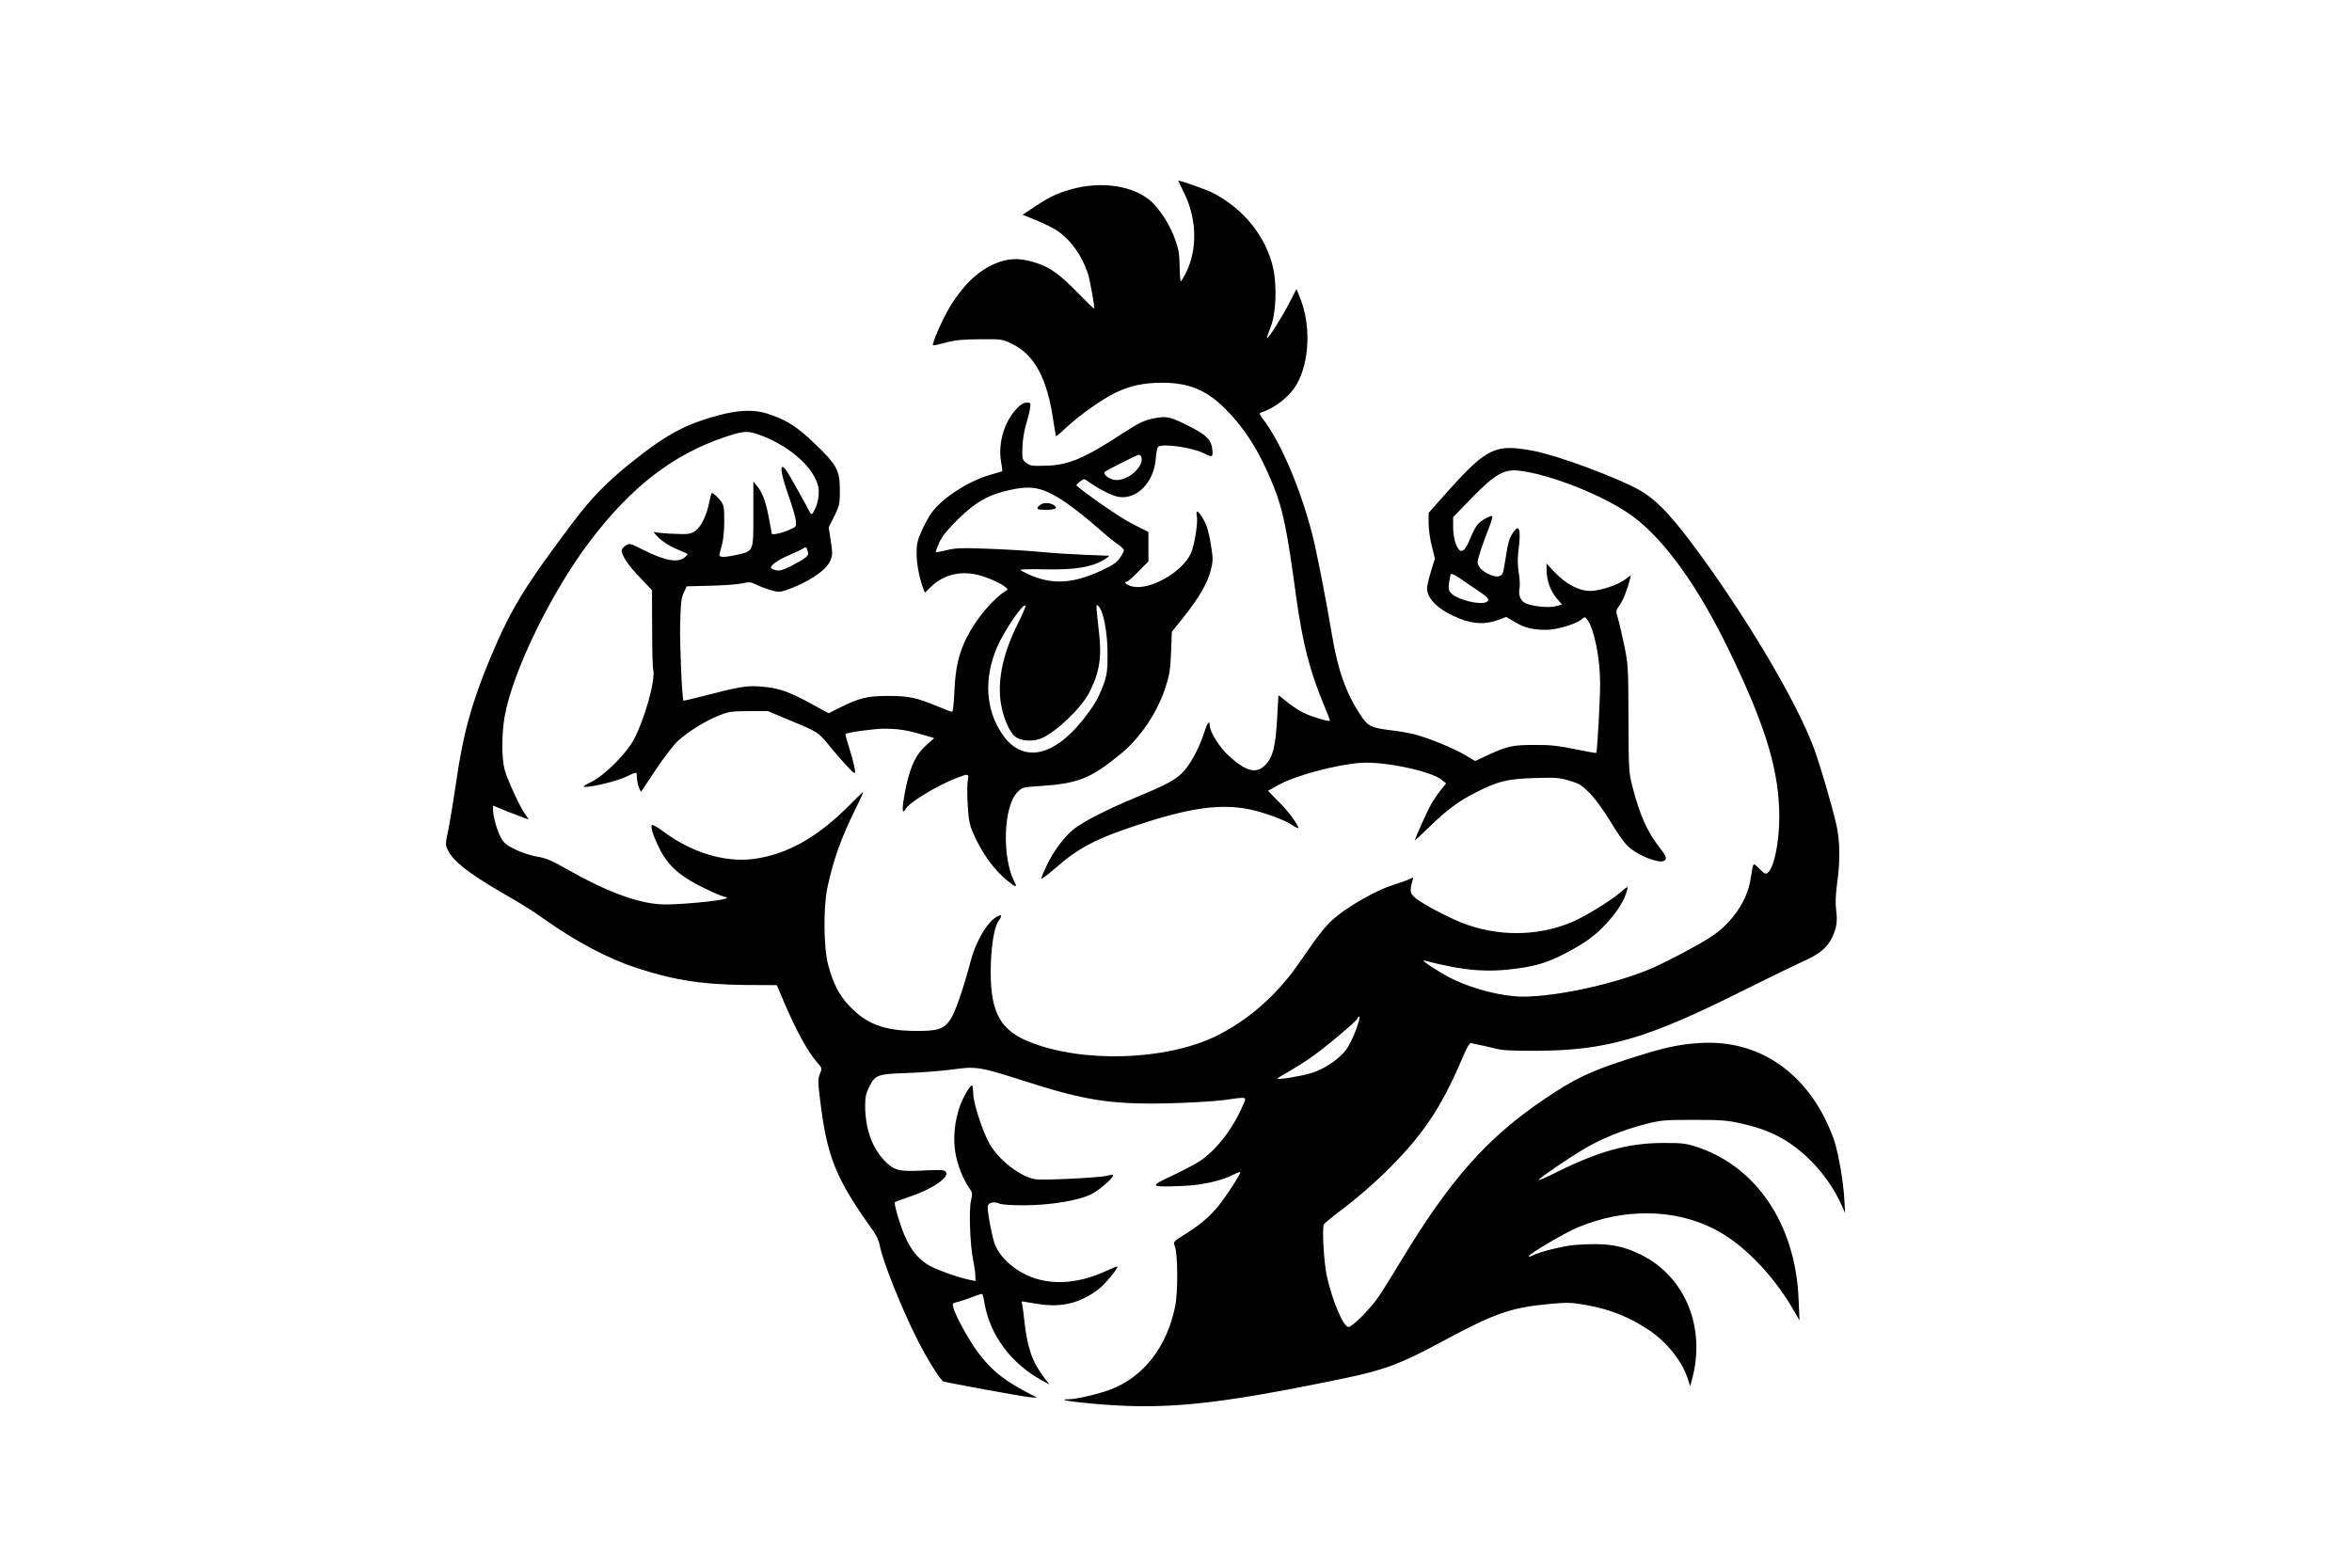 <?xml version="1.0" standalone="no"?>
<!DOCTYPE svg PUBLIC "-//W3C//DTD SVG 20010904//EN"
 "http://www.w3.org/TR/2001/REC-SVG-20010904/DTD/svg10.dtd">
<svg version="1.0" xmlns="http://www.w3.org/2000/svg"
 width="1536pt" height="1024pt" viewBox="0 0 1536 1024"
 preserveAspectRatio="xMidYMid meet">

<g transform="translate(0,1024) scale(0.1,-0.1)"
fill="#000000" stroke="none">
<path d="M7731 8984 c97 -194 90 -423 -18 -581 -4 -6 -9 35 -9 90 -1 82 -6
117 -27 175 -30 87 -75 163 -135 232 -101 115 -311 160 -517 111 -104 -26
-162 -51 -263 -118 l-84 -56 92 -37 c50 -21 109 -50 130 -64 91 -60 166 -164
205 -284 14 -45 46 -223 41 -229 -1 -2 -49 45 -106 103 -116 119 -177 164
-265 194 -95 33 -168 36 -245 10 -127 -43 -234 -141 -330 -300 -46 -77 -116
-237 -107 -246 2 -2 39 6 83 18 63 17 108 21 224 22 144 1 146 1 211 -31 147
-72 229 -227 269 -508 7 -49 15 -92 16 -94 2 -2 33 23 68 57 87 81 235 186
323 228 92 44 183 64 303 64 171 0 287 -47 406 -165 137 -135 233 -290 324
-518 60 -153 86 -280 145 -717 42 -302 90 -489 183 -710 22 -52 39 -96 37 -98
-7 -8 -127 29 -174 53 -28 14 -75 45 -106 70 -30 25 -55 44 -56 43 0 -2 -4
-73 -9 -158 -10 -176 -27 -245 -76 -296 -57 -61 -127 -44 -238 58 -63 57 -126
158 -126 202 0 33 -16 14 -33 -41 -29 -92 -81 -195 -127 -250 -50 -61 -109
-94 -325 -183 -177 -73 -343 -158 -404 -207 -63 -52 -126 -137 -172 -229 -21
-44 -39 -86 -39 -93 0 -6 42 25 93 69 148 131 269 194 542 283 322 106 514
135 695 106 89 -14 235 -64 293 -99 27 -17 51 -30 53 -30 19 0 -62 112 -123
171 -40 39 -72 73 -71 74 2 1 32 18 68 38 113 62 374 132 535 144 152 11 458
-53 529 -110 l30 -24 -35 -44 c-20 -24 -47 -65 -62 -90 -24 -43 -107 -226
-107 -238 0 -2 42 36 93 86 113 111 196 172 307 228 145 73 204 87 382 93 141
4 164 2 229 -18 64 -19 80 -29 134 -84 34 -36 91 -113 132 -182 39 -66 89
-137 110 -157 58 -59 196 -117 238 -101 24 10 18 31 -24 84 -82 104 -131 212
-178 394 -26 99 -27 108 -28 451 -1 340 -2 354 -28 481 -15 73 -34 153 -42
179 -13 46 -13 49 11 80 22 30 51 102 68 169 l7 29 -36 -27 c-48 -37 -167 -76
-230 -76 -72 0 -157 44 -229 119 l-56 60 0 -43 c0 -65 26 -137 65 -183 l36
-42 -41 -11 c-50 -13 -170 1 -205 24 -29 19 -40 54 -31 97 3 17 1 62 -6 101
-8 53 -8 91 0 157 11 85 8 131 -9 131 -5 0 -20 -17 -33 -37 -18 -27 -30 -66
-40 -139 -9 -56 -18 -109 -22 -117 -9 -25 -39 -29 -81 -12 -51 21 -83 53 -83
83 0 22 31 116 80 241 11 29 18 56 15 59 -8 8 -70 -26 -94 -52 -11 -12 -33
-52 -48 -90 -32 -80 -56 -102 -79 -71 -21 29 -34 83 -34 148 l0 59 88 91 c177
185 237 223 338 213 202 -21 570 -167 746 -298 210 -155 429 -460 633 -883
239 -495 325 -782 325 -1085 -1 -162 -33 -321 -72 -357 -17 -16 -21 -14 -58
22 -44 43 -38 51 -59 -75 -23 -140 -127 -287 -264 -374 -91 -58 -289 -162
-387 -204 -234 -99 -613 -182 -834 -182 -129 0 -315 46 -456 113 -73 35 -222
131 -190 123 264 -68 413 -80 617 -51 123 17 202 43 310 100 128 68 187 110
265 194 69 74 118 152 134 216 7 29 7 29 -47 -17 -67 -57 -239 -161 -320 -194
-228 -93 -487 -92 -721 2 -93 38 -251 122 -293 157 -38 31 -40 46 -19 120 5
17 4 17 -23 4 -15 -8 -62 -24 -103 -37 -93 -27 -269 -124 -364 -200 -72 -57
-107 -100 -252 -310 -145 -211 -335 -377 -547 -480 -327 -157 -861 -174 -1208
-38 -193 75 -259 191 -259 458 0 150 21 294 50 332 33 45 19 53 -30 16 -55
-42 -121 -161 -150 -273 -44 -169 -103 -341 -131 -381 -45 -67 -82 -79 -229
-78 -204 1 -319 44 -430 160 -68 70 -108 147 -141 269 -30 109 -33 376 -6 505
39 181 88 321 181 510 31 62 55 115 53 116 -1 2 -41 -36 -87 -83 -209 -212
-412 -326 -631 -354 -186 -23 -398 41 -579 174 -41 31 -78 52 -82 48 -12 -11
11 -80 54 -164 46 -88 105 -147 207 -206 72 -42 202 -101 223 -101 10 -1 9 -3
-2 -9 -29 -16 -332 -44 -425 -38 -152 8 -358 85 -601 223 -112 64 -147 79
-210 89 -41 8 -104 28 -141 47 -55 27 -72 41 -92 77 -25 46 -51 137 -51 182
l0 27 95 -39 c53 -21 105 -41 117 -45 l21 -6 -21 30 c-37 51 -121 234 -137
297 -19 76 -19 228 0 341 51 293 303 813 558 1149 270 356 544 567 881 680
117 39 145 42 213 19 190 -65 351 -198 393 -327 14 -44 7 -112 -18 -163 -19
-40 -23 -41 -38 -11 -28 55 -129 235 -146 260 -51 72 -44 -4 14 -168 22 -60
42 -129 45 -153 5 -42 5 -42 -42 -63 -50 -22 -115 -36 -115 -24 0 4 -10 55
-21 114 -21 105 -40 153 -78 201 l-21 25 0 -212 c0 -251 4 -242 -113 -268 -83
-18 -114 -17 -108 6 2 8 10 37 17 64 8 28 14 96 14 151 0 90 -3 105 -22 130
-23 30 -49 53 -59 54 -3 0 -10 -26 -16 -57 -17 -88 -56 -169 -95 -193 -29 -19
-44 -21 -138 -17 -58 2 -114 8 -125 12 -11 4 1 -13 27 -38 28 -26 74 -56 115
-73 37 -15 70 -30 73 -32 3 -2 -6 -12 -19 -23 -45 -37 -127 -22 -268 48 -89
45 -92 46 -117 29 -14 -9 -26 -23 -26 -32 0 -33 45 -100 120 -177 l78 -82 1
-248 c0 -136 3 -258 7 -271 16 -65 -52 -311 -123 -450 -49 -96 -192 -239 -282
-284 -54 -27 -60 -32 -35 -32 55 1 209 40 267 68 31 16 59 26 62 24 3 -3 5
-19 5 -36 1 -17 6 -44 13 -60 l13 -29 97 146 c54 80 119 165 145 188 70 62
177 129 262 163 69 28 84 30 200 31 l125 0 140 -59 c193 -80 186 -76 266 -173
81 -98 150 -173 160 -173 10 0 -6 74 -36 168 -15 46 -25 85 -23 87 11 11 184
35 253 35 91 0 154 -10 257 -41 l69 -20 -54 -49 c-63 -57 -97 -126 -126 -251
-22 -98 -32 -179 -21 -179 4 0 10 6 13 13 15 40 208 157 339 207 74 28 77 27
68 -21 -4 -22 -4 -93 0 -157 5 -94 12 -129 33 -178 57 -134 140 -249 231 -321
51 -41 61 -41 41 -4 -83 162 -72 495 20 587 30 31 35 32 140 39 255 16 338 49
536 212 126 104 237 268 290 432 27 82 32 116 37 230 l5 134 73 91 c101 126
160 227 181 310 16 65 16 75 0 174 -12 75 -26 121 -46 156 -33 60 -54 72 -45
27 9 -43 -14 -187 -38 -244 -54 -124 -273 -248 -387 -217 -36 9 -57 30 -32 30
6 0 39 30 75 66 l66 67 0 96 0 96 -103 52 c-77 39 -278 177 -367 251 -6 4 38
42 50 42 4 0 22 -11 41 -25 54 -39 142 -83 181 -90 120 -23 235 94 246 249 3
39 10 74 16 78 33 22 223 -5 298 -43 56 -28 61 -26 55 27 -6 59 -38 92 -136
142 -140 72 -158 76 -246 59 -67 -14 -93 -27 -199 -95 -255 -167 -358 -211
-507 -214 -86 -3 -100 -1 -126 18 -27 21 -28 25 -26 100 1 47 11 107 23 149
12 39 24 87 27 108 5 35 4 37 -22 37 -20 0 -40 -12 -65 -39 -81 -85 -122 -224
-103 -343 6 -35 10 -64 8 -66 -1 -1 -35 -12 -76 -23 -140 -39 -313 -150 -384
-247 -19 -26 -49 -81 -67 -122 -28 -64 -32 -86 -32 -150 1 -68 19 -159 44
-226 l10 -26 38 37 c75 74 175 104 284 85 63 -11 165 -53 203 -84 18 -14 18
-17 4 -26 -83 -50 -194 -182 -255 -303 -52 -103 -75 -201 -81 -354 -3 -73 -10
-133 -14 -133 -5 0 -46 15 -91 34 -145 60 -191 70 -328 70 -138 0 -188 -13
-321 -79 l-67 -34 -54 29 c-203 114 -264 136 -396 146 -91 6 -131 -1 -402 -71
-52 -13 -95 -23 -96 -22 -10 9 -25 367 -22 498 3 136 7 171 23 206 l20 43 155
4 c85 2 178 9 207 15 46 11 55 10 90 -7 21 -11 64 -27 94 -36 52 -15 60 -15
105 0 136 46 257 126 285 188 17 39 17 49 5 132 l-14 89 37 74 c34 70 36 81
36 170 0 128 -19 164 -162 301 -117 114 -192 161 -318 200 -82 25 -180 22
-305 -11 -220 -58 -345 -125 -571 -305 -163 -130 -269 -238 -390 -400 -311
-413 -402 -561 -533 -873 -122 -289 -183 -509 -226 -815 -17 -116 -40 -256
-51 -312 -21 -96 -21 -102 -4 -137 34 -72 136 -152 360 -282 139 -80 188 -111
280 -176 203 -143 410 -252 588 -310 249 -82 431 -110 721 -113 l199 -1 47
-110 c81 -190 155 -324 220 -399 29 -33 30 -34 15 -70 -14 -33 -14 -50 0 -164
46 -381 102 -519 349 -864 19 -26 37 -67 41 -90 17 -100 147 -426 251 -628 63
-124 148 -259 166 -264 40 -11 503 -96 553 -101 l60 -6 -98 52 c-127 69 -210
138 -288 242 -62 83 -151 245 -164 299 -6 23 -3 27 27 33 18 4 61 19 96 32 35
14 65 23 67 21 3 -3 10 -31 15 -64 37 -207 174 -391 373 -500 l50 -27 -36 48
c-76 99 -109 195 -128 373 -6 59 -14 111 -17 116 -3 5 6 6 19 3 13 -3 64 -11
113 -18 139 -18 256 13 369 99 44 33 132 140 124 149 -2 2 -37 -12 -78 -31
-159 -73 -318 -90 -454 -48 -117 36 -224 123 -265 217 -17 38 -50 204 -50 251
0 28 38 39 77 22 17 -7 81 -11 158 -11 175 0 366 32 445 74 54 28 149 113 139
123 -2 3 -22 1 -44 -5 -52 -12 -413 -30 -462 -22 -95 14 -235 121 -298 227
-46 79 -108 267 -109 333 -1 29 -4 53 -8 53 -14 0 -58 -76 -79 -135 -34 -96
-45 -202 -31 -297 12 -81 50 -178 93 -240 20 -27 21 -34 10 -82 -14 -63 -6
-289 15 -391 8 -38 14 -84 14 -101 l0 -32 -42 9 c-87 19 -227 71 -272 100 -63
42 -104 92 -142 174 -32 69 -78 224 -70 233 3 2 44 17 93 34 172 57 290 148
226 172 -9 4 -71 4 -137 0 -153 -8 -187 0 -248 63 -83 85 -127 210 -128 359 0
56 5 81 26 123 41 81 51 85 248 92 94 3 227 14 295 23 155 22 179 18 467 -74
396 -128 569 -155 939 -147 138 3 302 13 365 21 165 23 154 26 124 -41 -66
-151 -172 -287 -281 -359 -31 -20 -112 -63 -181 -95 -149 -69 -144 -74 61 -66
138 5 259 32 348 77 21 11 39 17 39 12 0 -15 -92 -156 -142 -218 -58 -72 -123
-127 -225 -190 -70 -44 -72 -46 -61 -72 20 -50 22 -299 3 -393 -53 -266 -207
-464 -424 -546 -77 -29 -221 -62 -270 -63 -71 0 -19 -12 115 -25 493 -48 814
-18 1679 161 265 55 372 95 641 240 347 187 450 223 707 247 112 10 142 9 227
-6 159 -27 286 -77 417 -164 120 -79 223 -210 258 -327 l13 -41 12 44 c92 340
-44 673 -335 816 -128 63 -228 78 -430 63 -74 -6 -232 -45 -277 -69 -11 -6
-22 -9 -24 -6 -10 10 232 153 323 191 299 124 625 121 884 -10 184 -92 379
-289 513 -516 l48 -83 -6 140 c-20 490 -279 872 -676 997 -64 20 -95 23 -215
22 -223 -1 -416 -55 -690 -191 -71 -36 -123 -58 -116 -49 17 20 190 138 301
204 108 64 254 123 395 159 102 26 124 28 315 28 178 0 219 -3 310 -23 183
-41 305 -103 428 -217 98 -90 182 -208 235 -330 l17 -40 -6 100 c-7 115 -36
281 -65 375 -12 36 -41 105 -66 154 -171 330 -464 505 -812 483 -145 -9 -245
-32 -481 -109 -243 -79 -336 -124 -535 -258 -374 -253 -613 -523 -935 -1055
-56 -93 -121 -197 -143 -230 -57 -84 -180 -208 -202 -203 -35 6 -107 180 -141
338 -18 88 -31 310 -18 332 5 9 65 58 132 108 68 51 185 151 259 223 249 242
374 427 513 755 33 77 47 101 59 98 9 -3 32 -7 51 -11 19 -3 64 -14 100 -23
50 -13 110 -16 260 -16 471 1 731 76 1371 397 156 78 329 162 384 187 110 49
159 90 192 160 28 61 34 104 24 179 -5 42 -3 98 6 165 22 154 20 285 -5 392
-29 125 -104 382 -142 486 -113 314 -472 914 -817 1370 -136 179 -228 272
-325 326 -149 84 -538 228 -694 257 -249 47 -302 22 -565 -271 l-119 -134 0
-68 c0 -38 9 -105 21 -150 l20 -81 -25 -81 c-14 -45 -26 -95 -26 -113 0 -71
77 -143 210 -197 92 -37 172 -40 253 -10 l54 20 58 -34 c62 -38 118 -51 206
-50 68 1 186 36 223 65 26 21 28 21 41 3 46 -60 85 -254 85 -417 0 -114 -19
-448 -25 -455 -2 -2 -66 9 -142 25 -109 22 -164 28 -263 27 -140 0 -177 -8
-300 -65 l-86 -40 -69 41 c-78 45 -239 111 -330 134 -33 8 -98 20 -145 25
-140 18 -155 25 -206 102 -93 141 -146 289 -184 515 -39 232 -100 547 -130
664 -73 286 -201 591 -311 738 -35 46 -38 53 -22 58 87 27 184 103 229 179 88
151 97 394 22 575 l-21 52 -51 -99 c-51 -97 -134 -228 -142 -221 -2 2 9 33 23
68 36 87 44 268 18 387 -45 206 -195 393 -400 496 -39 19 -203 77 -219 77 -2
0 14 -34 35 -76z m-278 -1727 c25 -64 -96 -167 -178 -151 -35 6 -74 39 -61 51
11 11 210 111 222 112 7 1 14 -5 17 -12z m-602 -235 c74 -34 184 -113 319
-231 52 -46 112 -95 133 -108 20 -14 37 -31 37 -37 0 -6 -12 -29 -26 -50 -21
-30 -46 -48 -122 -83 -178 -83 -312 -93 -455 -33 -43 18 -75 35 -72 38 3 4 79
5 168 3 189 -3 293 14 372 60 28 16 43 29 35 29 -8 0 -78 3 -155 6 -77 3 -207
11 -290 19 -82 8 -240 17 -350 21 -169 6 -210 4 -264 -10 -35 -9 -66 -14 -69
-12 -2 3 8 31 22 63 20 42 53 83 124 153 114 112 200 160 339 190 110 24 172
20 254 -18z m-1592 -425 c-13 -11 -55 -35 -92 -54 -52 -26 -76 -33 -98 -28
-16 4 -31 10 -34 15 -9 14 50 56 121 85 38 16 78 35 89 42 18 12 21 11 29 -14
7 -22 5 -30 -15 -46z m4409 -226 c54 -36 64 -54 36 -65 -46 -18 -180 16 -224
56 -19 18 -22 28 -17 70 4 27 9 53 12 58 4 6 35 -10 73 -37 37 -26 91 -63 120
-82z m-3017 -197 c-109 -215 -145 -407 -107 -567 19 -83 58 -161 90 -182 41
-27 116 -30 169 -7 99 44 260 199 312 301 67 134 82 229 60 410 -19 169 -19
170 0 150 31 -31 57 -167 58 -304 0 -115 -3 -138 -25 -202 -32 -90 -62 -141
-136 -235 -198 -248 -400 -283 -529 -90 -107 159 -118 361 -32 564 48 111 177
299 186 271 2 -5 -19 -54 -46 -109z m2205 -2659 c-17 -47 -46 -107 -66 -133
-46 -61 -144 -127 -228 -152 -62 -19 -212 -43 -220 -36 -2 2 28 21 65 41 37
21 103 62 145 91 91 62 304 240 312 260 3 8 9 14 14 14 5 0 -4 -38 -22 -85z"/>
<path d="M6803 6948 c-12 -6 -24 -17 -27 -24 -4 -11 8 -14 54 -14 60 0 80 10
57 27 -20 17 -61 22 -84 11z"/>
</g>
</svg>
